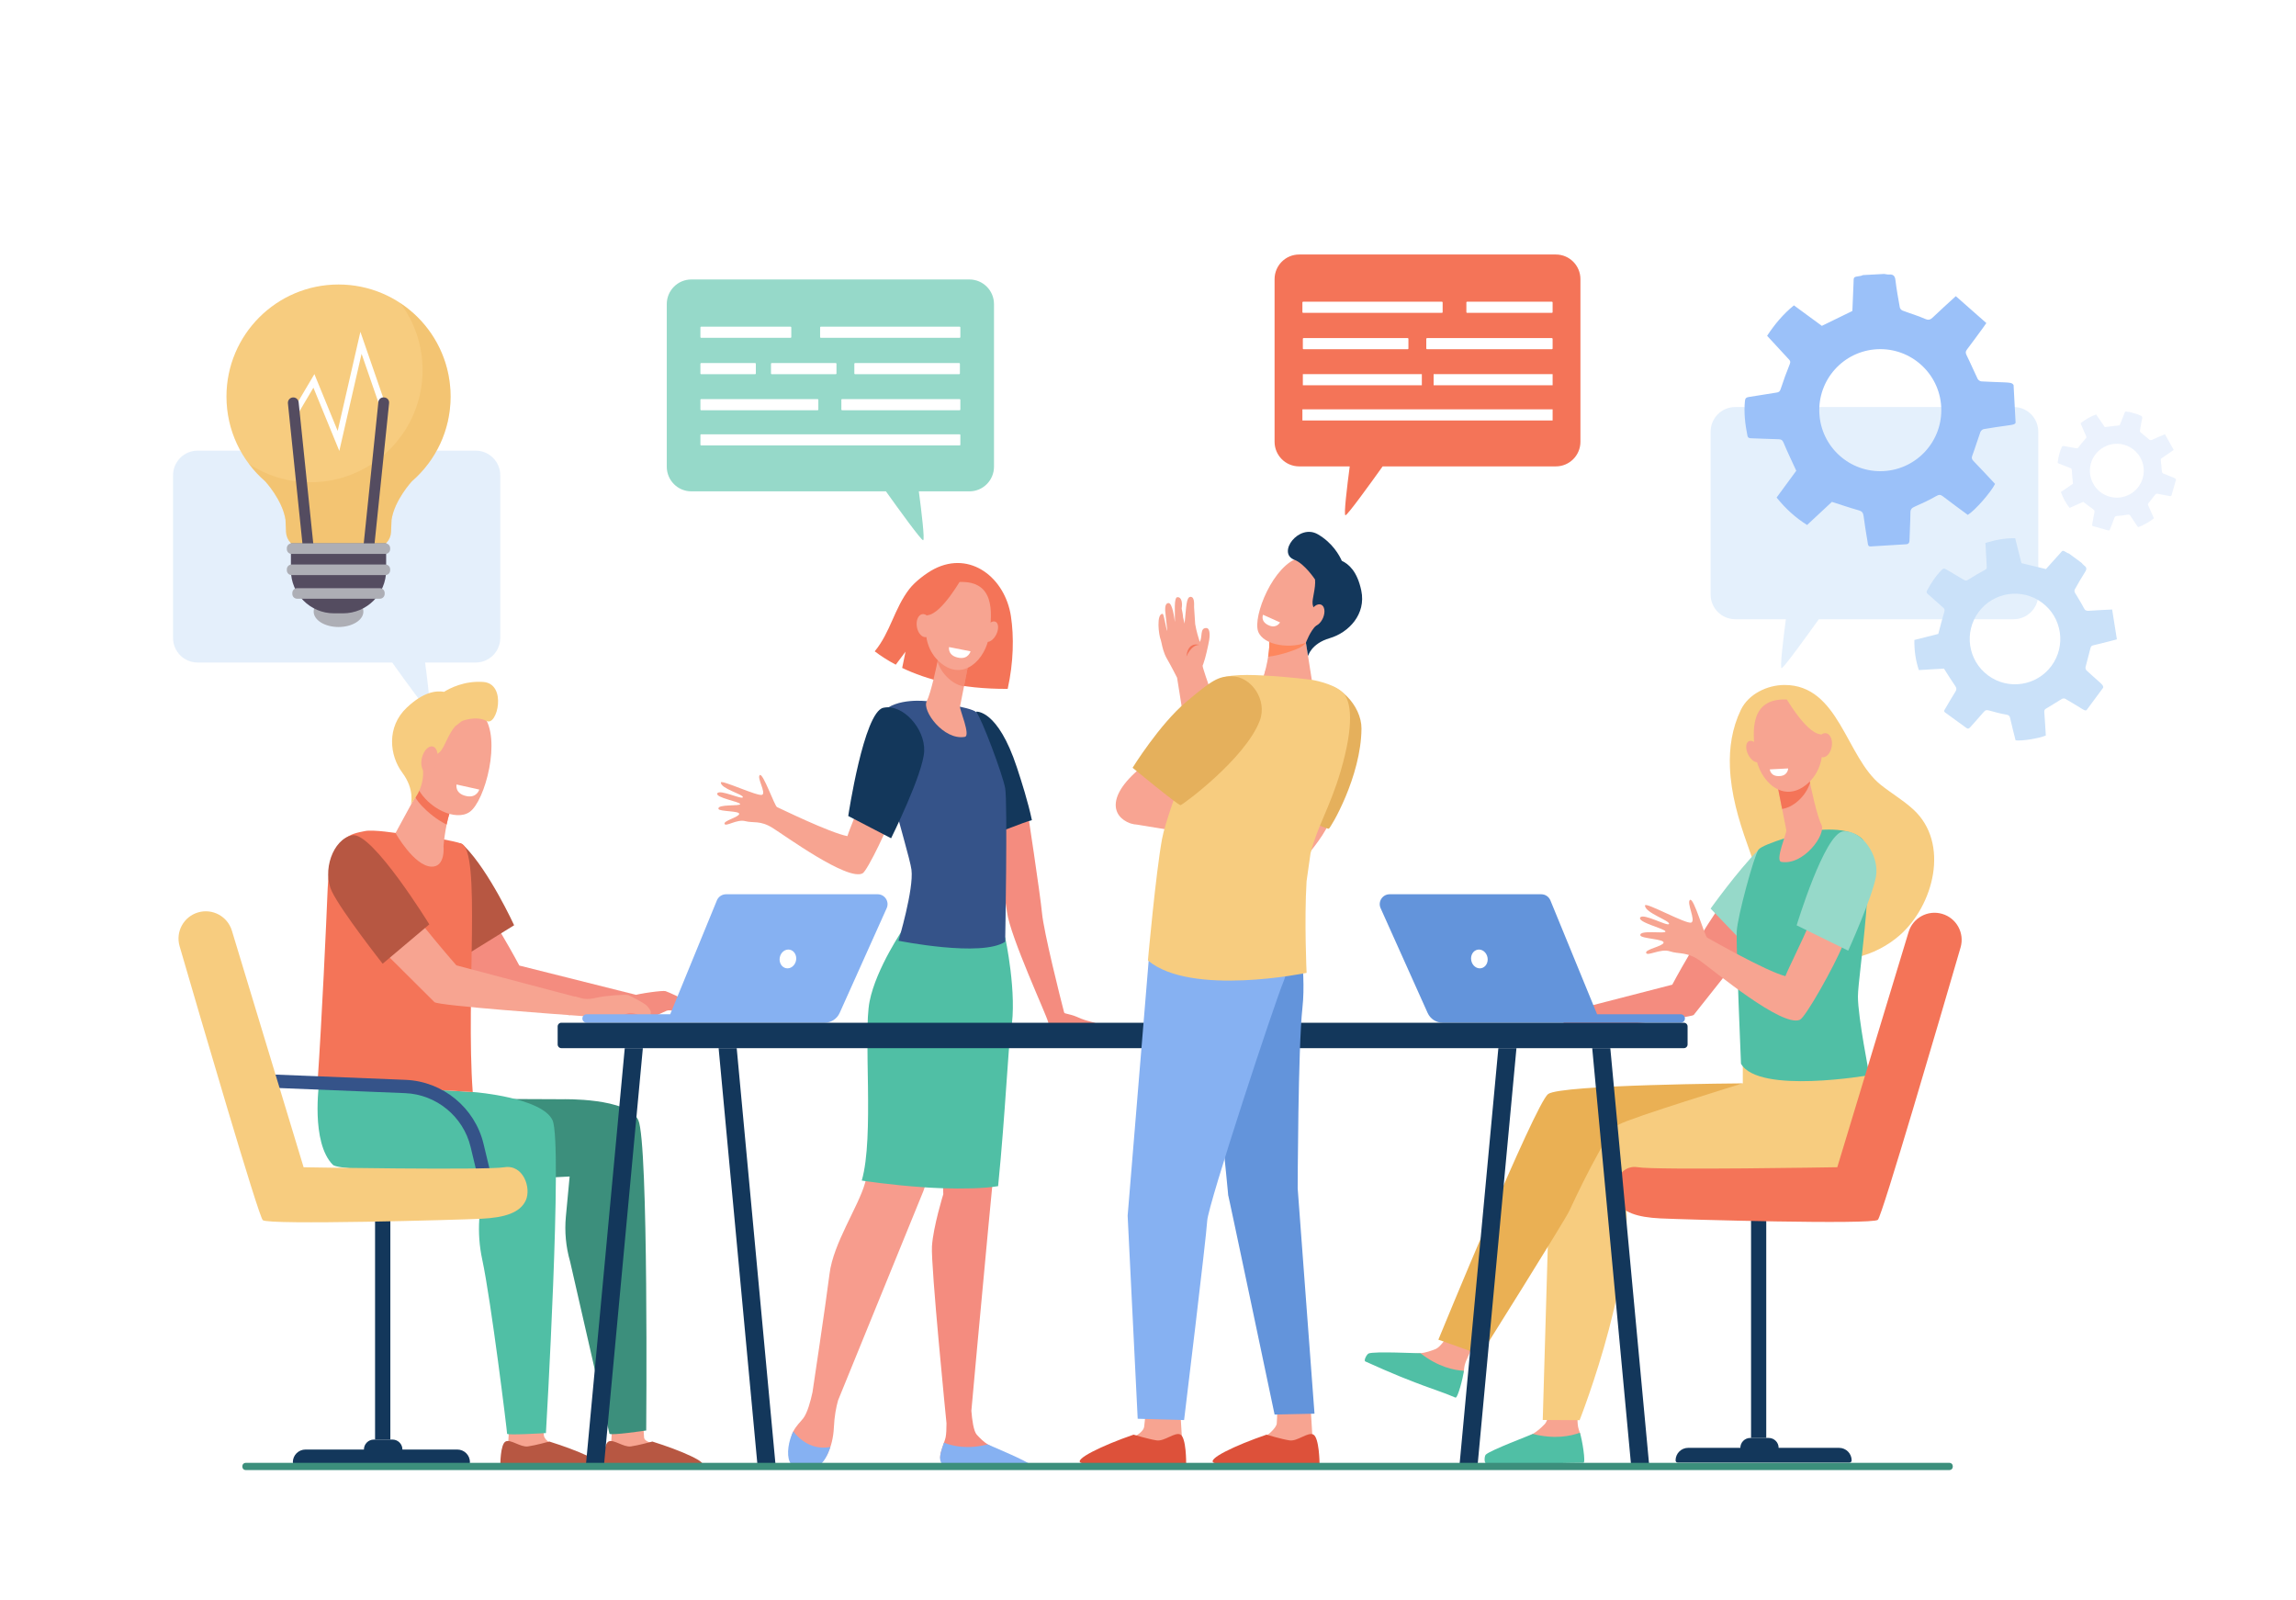 <?xml version="1.0" encoding="utf-8"?>
<!-- Generator: Adobe Illustrator 27.5.0, SVG Export Plug-In . SVG Version: 6.00 Build 0)  -->
<svg version="1.1" id="Layer_1" xmlns="http://www.w3.org/2000/svg" xmlns:xlink="http://www.w3.org/1999/xlink" x="0px" y="0px"
	 viewBox="0 0 2871 2000" style="enable-background:new 0 0 2871 2000;" xml:space="preserve">
<g>
	<rect style="fill:#FFFFFF;" width="2871" height="2000"/>
	<path style="fill:#F48C7F;" d="M1371.751,1280.527c-4.467-3.734-9.865-2.042-25.368-9.21c-3.004-1.389-10.898-3.594-14.434-4.31
		c-0.663-0.134-1.188-0.637-1.362-1.29c-4.713-17.829-25.354-100.259-27.62-124.028c-2.317-24.308-17.994-127.361-20.386-143.03
		c-0.163-1.066-1.221-1.745-2.261-1.455l-45.04,12.56c-0.923,0.258-1.483,1.191-1.271,2.126
		c2.781,12.283,20.093,89.409,25.179,128.443c4.054,31.118,50.411,130.947,51.341,137.332c0.009,0.06,0.018,0.119,0.026,0.179
		c0.28,1.921,1.926,3.343,3.867,3.343c11.437-0.003,48.102-0.01,50.193,0.001
		C1366.523,1281.197,1373.147,1281.694,1371.751,1280.527z"/>
	<path style="fill:#13375B;" d="M1271.524,959.411c-23.967-72.704-50.77-69.607-50.77-69.607l20.727,152.851
		c14.8-4.047,34.071-13.055,48.856-17.23C1285.436,1002.441,1277.427,977.316,1271.524,959.411z"/>
	<path style="fill:#F47458;" d="M1264.082,770.358c-7.335-47.815-50.595-82.196-95.837-58.995
		c-10.175,5.218-23.95,15.807-30.979,24.827c-18.999,24.385-23.859,54.505-43.483,78.181c7.208,5.467,15.927,11.201,26.309,16.71
		l12.221-16.295l-4.207,20.335c30.373,14.535,73.268,26.526,131.936,26.187C1267.415,828.091,1267.995,795.865,1264.082,770.358z"/>
	<path style="fill:#F48C7F;" d="M1278.187,1830.275c-6.905-5.089-12.477-8.452-34.533-19.146c-1.438-0.697-6.675-4.035-8.564-5.191
		c-4.789-2.931-9.598-7.544-13.738-12.164c-3.953-4.41-5.837-18.551-6.726-29.82c2.271-25.169,38.742-428.847,46.435-472.547
		c7.941-45.109-4.154-113.916-4.154-113.916l-28.157-10.619l-53.45,185.259l4.215,141.019c0,0-12.569,40.647-14.157,64.938
		c-1.588,24.289,18.169,221.455,18.169,221.455h0.001c0.001,7.051-0.276,13.427-1.059,17.41c-1.451,7.375-9.53,22.556-5.824,29.495
		c3.706,6.94,7.941,8.676,7.941,8.676l96.044,1.551C1285.862,1836.758,1282.405,1833.384,1278.187,1830.275z"/>
	<path style="fill:#F79C8D;" d="M1132.42,1163.021c0,0-33.351,50.313-41.292,91.952c-7.941,41.64,5.828,169.605-9.447,224.171
		c-8.269,29.538-39.609,75.152-44.374,113.321s-21.343,148.337-21.343,148.337h0.002c-2.509,11.565-6.438,25.87-11.538,32.521
		c-3.122,4.07-8.824,9.219-12.567,16.576c-5.826,11.451-2.604,28.5,1.693,37.89c2.206,4.819-0.155,4.806,4.868,6.358
		c14.876,4.6,30.701-3.146,37.034-17.426c3.538-7.977,6.642-18.616,7.266-32.024c0.662-14.211,2.884-25.502,5.253-33.854l0,0
		l106.607-261.513l77.179-225.688l19.771-116.235L1132.42,1163.021z"/>
	<path style="fill:#86B1F2;" d="M1038.341,1809.21c-23.074,4.217-38.426-9.312-46.415-19.439
		c-5.864,11.474-8.726,28.593-4.412,38.018c3.799,8.302,14.902,8.063,23.645,8.389c9.243,0.344,16.396-4.803,20.981-12.87
		C1034.282,1819.539,1036.491,1814.848,1038.341,1809.21z"/>
	<path style="fill:#86B1F2;" d="M1235.078,1805.931c-25.4,6.532-44.176,2.092-54.68-2.153c-2.709,7.694-6.299,17.347-4.395,22.913
		c2.332,6.814,5.652,8.355,8.584,8.433c23.202,0.61,84.987,1.441,102.677,1.673c2.471,0.032,3.833-2.86,2.245-4.762
		C1285.122,1826.782,1236.971,1807.09,1235.078,1805.931z"/>
	<path style="fill:#50BFA5;" d="M1154.048,1484.398c1.993,0.136,4.001,0.264,6.018,0.386c0.104,0.007,0.207,0.013,0.311,0.02
		c1.979,0.118,3.967,0.23,5.961,0.334c0.121,0.007,0.242,0.013,0.362,0.019c1.997,0.104,4,0.198,6.005,0.284
		c0.103,0.005,0.205,0.009,0.307,0.013c2.042,0.087,4.087,0.165,6.132,0.232c22.766,0.748,50.887,0.458,68.93-2.609
		c9.198-92.084,12.625-176.123,16.03-194.723c8.258-45.109-7.196-116.311-7.196-116.311l-7.377-1.324l4.664-26.367l-123.865,15.615
		c0,0-34.683,50.313-42.94,91.952c-8.257,41.64,6.062,169.605-9.824,224.171C1077.565,1476.09,1112.927,1481.599,1154.048,1484.398z
		"/>
	<path style="fill:#355389;" d="M1159.419,876.752c0,0-38.911-5.086-56.38,13.999c-17.469,19.084,33.505,172.321,36.682,196.61
		s-16.193,88.873-16.193,88.873s103.733,20.921,133.38,1.258c0,0,3.177-174.662,0-192.012c-3.176-17.351-29.647-87.909-36-94.849
		C1214.554,883.69,1159.419,876.752,1159.419,876.752z"/>
	<path style="fill:#F7A491;" d="M1174.12,817.612c0,0-0.229,1.304-0.639,3.521c-1.969,10.641-9.551,45.939-14.673,55.643
		c-6.189,11.727,21.191,49.129,47.544,44.565c7.845-1.359-6.631-34.366-5.935-37.862c1.332-6.693,3.138-15.824,4.986-25.186
		c1.042-5.281,2.098-10.636,3.089-15.668c2.818-14.303,5.118-25.999,5.118-25.999L1174.12,817.612z"/>
	<path style="opacity:0.5;fill:#F47458;" d="M1173.48,821.134c0.41-2.218,0.639-3.522,0.639-3.522l39.49-0.986
		c0,0-2.299,11.697-5.118,25.999c-0.986,5.004-2.036,10.328-3.073,15.581c-6.096-0.899-12.467-3.87-18.854-9.475
		c-6.964-6.109-11.528-13.451-14.282-21.289C1172.769,824.94,1173.175,822.784,1173.48,821.134z"/>
	<path style="fill:#F7A491;" d="M1200.698,727.647c0,0-18.613-2.155-30.28,12.969c-11.667,15.124-24.242,61.896,4.741,87.324
		c28.983,25.429,57.62-3.355,61.866-33.874C1241.271,763.548,1242.921,726.545,1200.698,727.647z"/>
	<path style="fill:#F7A491;" d="M1245.599,793.616c-3.459,6.74-9.266,10.472-12.97,8.336c-3.704-2.136-3.901-9.332-0.442-16.073
		c3.459-6.74,9.267-10.473,12.97-8.336C1248.86,779.679,1249.058,786.875,1245.599,793.616z"/>
	<path style="fill:#F47458;" d="M1202.78,722.647c0,0-24.867,44.477-42.656,46.532c-17.789,2.056-20.125,25.689-20.125,25.689
		s6.36-54.458,23.971-64.96C1181.582,719.406,1202.78,722.647,1202.78,722.647z"/>
	<path style="fill:#F7A491;" d="M1164.789,780.356c1.447,7.898-1.463,15.142-6.499,16.178c-5.036,1.037-10.291-4.526-11.738-12.424
		c-1.447-7.898,1.462-15.142,6.499-16.179C1158.087,766.894,1163.342,772.457,1164.789,780.356z"/>
	<path style="fill:#FFFFFF;" d="M1186.701,809.046l26.909,5.293c0,0-2.63,10.098-14.531,8.112
		C1184.567,820.031,1186.701,809.046,1186.701,809.046z"/>
	<path style="fill:#F7A491;" d="M906.002,1030.148c-1.641-3.898,17.536-8.327,18.315-12.422c0.779-4.096-24.737-2.815-25.871-6.298
		c-2.09-6.416,27.859-3.121,27.085-6.135c-0.774-3.014-31.491-7.933-28.545-13.373c2.947-5.438,31.319,8.425,31.927,4.822
		c0.607-3.604-27.545-10.519-27.538-18.336c0.004-4.178,46.617,17.919,51.7,15.33c5.084-2.589-6.985-21.471-3.007-24.634
		c3.979-3.163,18.587,38.748,21.547,39.991c2.95,1.24,65.998,32.174,88.001,36.342c2.176-7.418,18.668-47.061,20.559-54.064
		c12.693,7.888,26.905,8.893,39.94,15.993c-7.661,23.339-35.371,81.352-41.522,84.607c-18.73,9.914-97.142-47.248-112.683-56.897
		c-15.556-9.658-23.863-5.691-34.143-8.407C921.488,1023.952,907.643,1034.046,906.002,1030.148z"/>
	<path style="fill:#13375B;" d="M1114.26,1048.085c0,0,40.158-80.784,41.373-108.929c1.214-28.144-26.847-59.621-51.183-54.184
		c-24.336,5.438-43.784,135.28-43.784,135.28L1114.26,1048.085z"/>
	<path style="fill:#F48C7F;" d="M1960.755,1264.748l130.303-33.572c0,0,30.238-57.814,74.604-119.956
		c14.506,14.358,22.568,36.417,37.176,50.634l-84.916,107.1c-3.907,4.323-167.094,20.804-167.094,20.804L1960.755,1264.748z"/>
	<path style="fill:#F7CC7F;" d="M2163.174,959.673c-1.025-24.726,2.615-49.143,13.678-72.163
		c9.519-19.806,33.068-31.044,54.546-31.072c68.196-0.088,76.868,90.016,120.279,124.772c13.265,10.62,28.091,19.27,40.643,30.722
		c46.347,42.291,25.471,120.574-17.087,157.65c-29.532,25.728-75.947,40.346-112.346,20.233c-19-10.499-33.424-27.951-43.699-47.072
		c-14.584-27.138-23.984-58.45-34.357-87.373C2173.789,1024.587,2164.537,992.539,2163.174,959.673z"/>
	<path style="fill:#96D9C9;" d="M2188.758,1187.85c0,0,51.168-52.466,64.336-75.261c13.167-22.795-8.967-7.955-31.575-13.952
		c-8.562-2.271-6.396-52.443-22.58-36.135c-26.553,26.756-59.936,73.541-59.936,73.541L2188.758,1187.85z"/>
	<g>
		<path style="fill:#F48C7F;" d="M863.751,1262.125c1.592-2.404-2.307-6.544-5.23-9.648c-3.24-3.439-22.969-12.183-26.328-13.243
			c-3.359-1.061-32.264,2.743-43.348,6.262c-11.084,3.52-18.351,1.964-18.351,1.964c-2.893-0.618-7.241-1.451-10.617-2.183
			l-4.076,25.726c25.945-0.089,49.962,2.074,52.422,2.035c7.796-0.124,22.151-8.151,25.475-9.318
			c3.323-1.168,10.024-0.16,14.515,1.996c4.49,2.156,17.575,7.301,19.785,6.152C870.207,1270.718,863.751,1262.125,863.751,1262.125
			z"/>
	</g>
	<path style="fill:#F48C7F;" d="M795.223,1243.835l-145.859-36.596c0,0-32.046-61.271-79.065-127.128
		c-15.373,15.216-23.917,38.594-39.398,53.661l81.6,111.027c4.142,4.581,185.477,24.522,185.477,24.522L795.223,1243.835z"/>
	<path style="fill:#B75742;" d="M581.017,1195.158c0,0-41.953-56.046-57.273-82.567c-15.32-26.521,10.433-9.256,36.737-16.233
		c9.961-2.643,1.704-57.031,20.536-38.057c30.894,31.129,61.866,98.567,61.866,98.567L581.017,1195.158z"/>
	<g style="opacity:0.5;">
		<path style="fill:#CAE1F9;" d="M2169.753,508.919h348.253c16.982,0,30.75,13.814,30.75,30.854v203.585
			c0,17.04-13.768,30.854-30.75,30.854h-243.678c-15.665,21.935-44.068,61.214-46.575,61.214c-2.348,0,2.171-37.101,5.356-61.214
			h-63.356c-16.982,0-30.75-13.814-30.75-30.854V539.773C2139.003,522.732,2152.771,508.919,2169.753,508.919z"/>
	</g>
	<path style="opacity:0.5;fill:#CAE1F9;" d="M594.841,563.46H247.088c-16.958,0-30.706,13.794-30.706,30.81v203.292
		c0,17.016,13.748,30.81,30.706,30.81h243.328c15.643,21.903,44.005,61.126,46.509,61.126c2.344,0-2.169-37.047-5.349-61.126h63.266
		c16.958,0,30.706-13.794,30.706-30.81V594.27C625.547,577.254,611.8,563.46,594.841,563.46z"/>
	<path style="fill:#96D9C9;" d="M1212.217,349.432H864.464c-16.958,0-30.706,13.794-30.706,30.81v203.292
		c0,17.016,13.747,30.81,30.706,30.81h243.328c15.643,21.903,44.006,61.127,46.509,61.127c2.344,0-2.168-37.047-5.349-61.127h63.266
		c16.958,0,30.706-13.794,30.706-30.81V380.242C1242.923,363.226,1229.176,349.432,1212.217,349.432z"/>
	<path style="fill:#FFFFFF;" d="M988.604,422.383H876.676c-0.473,0-0.857-0.384-0.857-0.857v-12.21c0-0.473,0.384-0.857,0.857-0.857
		h111.929c0.473,0,0.857,0.384,0.857,0.857v12.21C989.461,421.999,989.078,422.383,988.604,422.383z"/>
	<path style="fill:#FFFFFF;" d="M944.272,467.859h-67.597c-0.473,0-0.857-0.384-0.857-0.857v-12.21c0-0.473,0.384-0.857,0.857-0.857
		h67.597c0.474,0,0.857,0.384,0.857,0.857v12.21C945.13,467.476,944.746,467.859,944.272,467.859z"/>
	<path style="fill:#FFFFFF;" d="M1045.102,467.859h-80.168c-0.474,0-0.857-0.384-0.857-0.857v-12.21
		c0-0.473,0.384-0.857,0.857-0.857h80.168c0.474,0,0.857,0.384,0.857,0.857v12.21
		C1045.959,467.476,1045.575,467.859,1045.102,467.859z"/>
	<path style="fill:#FFFFFF;" d="M1199.451,467.859h-130.309c-0.474,0-0.857-0.384-0.857-0.857v-12.21
		c0-0.473,0.384-0.857,0.857-0.857h130.309c0.474,0,0.857,0.384,0.857,0.857v12.21
		C1200.308,467.476,1199.924,467.859,1199.451,467.859z"/>
	<path style="fill:#FFFFFF;" d="M1200.006,422.382h-173.652c-0.474,0-0.857-0.383-0.857-0.857v-12.21
		c0-0.474,0.384-0.857,0.857-0.857h173.652c0.474,0,0.857,0.384,0.857,0.857v12.21
		C1200.863,421.999,1200.479,422.382,1200.006,422.382z"/>
	<path style="fill:#FFFFFF;" d="M1200.006,556.932H876.676c-0.473,0-0.857-0.384-0.857-0.857v-12.209
		c0-0.474,0.384-0.857,0.857-0.857h323.331c0.473,0,0.857,0.384,0.857,0.857v12.209
		C1200.863,556.548,1200.479,556.932,1200.006,556.932z"/>
	<path style="fill:#FFFFFF;" d="M1022.417,512.92H876.676c-0.473,0-0.857-0.384-0.857-0.857v-12.21c0-0.473,0.384-0.857,0.857-0.857
		h145.741c0.474,0,0.857,0.384,0.857,0.857v12.21C1023.274,512.536,1022.891,512.92,1022.417,512.92z"/>
	<path style="fill:#FFFFFF;" d="M1200.006,512.92h-147.083c-0.474,0-0.857-0.384-0.857-0.857v-12.21
		c0-0.473,0.384-0.857,0.857-0.857h147.083c0.474,0,0.857,0.384,0.857,0.857v12.21
		C1200.863,512.536,1200.479,512.92,1200.006,512.92z"/>
	<path style="fill:#F47458;" d="M1624.483,318.219h321.046c16.958,0,30.705,13.794,30.705,30.81v203.292
		c0,17.016-13.747,30.81-30.705,30.81h-216.621c-15.643,21.903-44.006,61.127-46.509,61.127c-2.345,0,2.169-37.047,5.35-61.127
		h-63.266c-16.959,0-30.706-13.794-30.706-30.81V349.029C1593.777,332.013,1607.524,318.219,1624.483,318.219z"/>
	<path style="fill:#FFFFFF;" d="M1940.499,422.723h-79.989h-0.001h-76.092c-0.522,0-0.946,0.424-0.946,0.947v12.03
		c0,0.523,0.424,0.947,0.946,0.947h76.093h3.896h76.093c0.522,0,0.946-0.424,0.946-0.947v-12.03
		C1941.445,423.147,1941.021,422.723,1940.499,422.723z"/>
	<path style="fill:#FFFFFF;" d="M1629.979,436.647h130.309c0.474,0,0.857-0.384,0.857-0.857v-12.21c0-0.473-0.384-0.857-0.857-0.857
		h-130.309c-0.474,0-0.857,0.384-0.857,0.857v12.21C1629.121,436.263,1629.505,436.647,1629.979,436.647z"/>
	<path style="fill:#FFFFFF;" d="M1629.423,391.17h173.652c0.474,0,0.857-0.384,0.857-0.857v-12.21c0-0.474-0.384-0.857-0.857-0.857
		h-173.652c-0.474,0-0.856,0.384-0.856,0.857v12.21C1628.566,390.786,1628.949,391.17,1629.423,391.17z"/>
	<path style="fill:#FFFFFF;" d="M1834.469,391.17h106.12c0.474,0,0.856-0.384,0.856-0.857v-12.21c0-0.474-0.383-0.857-0.857-0.857
		h-106.119c-0.474,0-0.857,0.384-0.857,0.857v12.21C1833.611,390.786,1833.995,391.17,1834.469,391.17z"/>
	<polygon style="fill:#FFFFFF;" points="1628.566,525.719 1941.445,525.719 1941.445,525.719 1941.445,511.795 1628.566,511.795 	
		"/>
	
		<rect x="1792.647" y="467.784" transform="matrix(-1 -1.224647e-16 1.224647e-16 -1 3734.093 949.491)" style="fill:#FFFFFF;" width="148.798" height="13.923"/>
	
		<rect x="1629.121" y="467.784" transform="matrix(-1 -1.224647e-16 1.224647e-16 -1 3407.04 949.491)" style="fill:#FFFFFF;" width="148.798" height="13.923"/>
	<path style="fill:#F7A491;" d="M637.605,1768.782c0,0-2.225,36.837-2.238,36.913c-0.818,4.677-4.04,16.231-4.04,20.483
		c0,15.973,75.846-13.559,58.848-20.638c-1.539-0.641-9.599-5.486-10.105-10.922c-0.78-8.377-2.757-25.32-2.757-25.32
		L637.605,1768.782z"/>
	<path style="fill:#B75742;" d="M686.987,1802.391c0,0-17.806,4.886-26.927,6.106c-9.12,1.222-21.144-9.063-27.595-6.285
		c-7.1,3.058-6.822,30.582-6.822,30.582s95.491,7.835,122.343-0.271C758.624,1829.313,723.391,1813.77,686.987,1802.391z"/>
	<path style="fill:#F7A491;" d="M766.359,1768.782c0,0-2.225,36.837-2.238,36.913c-0.818,4.677-4.04,16.231-4.04,20.483
		c0,15.973,75.846-13.559,58.848-20.638c-1.539-0.641-13.023-2.673-13.528-8.108c-0.78-8.376-2.235-34.278-2.235-34.278
		L766.359,1768.782z"/>
	<path style="fill:#B75742;" d="M815.741,1802.391c0,0-17.806,4.886-26.927,6.106c-9.12,1.222-21.144-9.063-27.595-6.285
		c-7.1,3.058-6.822,30.582-6.822,30.582s95.491,7.835,122.343-0.271C887.378,1829.313,852.144,1813.77,815.741,1802.391z"/>
	<path style="fill:#3C8F7C;" d="M522.035,1373.621l181.298,0.782c0,0,81.895-2.147,94.842,26.173s9.868,387.989,9.868,387.989
		s-43.712,6.501-45.951,4.101l-49.221-215.335c-5.265-18.252-7.056-37.33-5.28-56.242l4.702-50.083l-74.808,3.823
		c0,0-84.81-1.349-112.77-29.478C496.755,1417.223,522.035,1373.621,522.035,1373.621z"/>
	<path style="fill:#50BFA5;" d="M399.137,1353.628l194.938,11.959c0,0,83.894,6.815,96.841,35.136
		c12.947,28.32-8.262,391.076-8.262,391.076s-48.665,3.001-48.566,0.867c0.117-2.54-19.972-166.164-31.116-217.981
		c-3.536-16.445-4.774-33.296-3.681-50.081l7.04-58.072c0,0-181.069-1.03-190.057-10.071
		C388.313,1428.331,399.137,1353.628,399.137,1353.628z"/>
	<path style="fill:#F47458;" d="M576.484,1054.582c-27.134-8.225-77.971-12.528-77.971-12.528s-31.866-5.181-42.222-2.938
		c-15.241,3.3-43.854,4.811-46.517,70.963c-1.905,47.34-7.295,164.461-12.699,243.55l194.033,11.777
		C582.329,1243.721,602.175,1062.369,576.484,1054.582z"/>
	<path style="fill:#F7A491;" d="M525.041,985.524l-30.474,56.041c0,0,22.956,40.915,44.67,42.007
		c18.22,0.917,15.357-26.02,15.357-26.02s2.866-34.825,11.611-50.426C574.951,991.525,525.041,985.524,525.041,985.524z"/>
	<path style="fill:#F47458;" d="M527.821,1007.967c6.838,7.295,18.267,16.911,30.656,23.029c1.802-8.743,4.311-17.773,7.729-23.869
		c4.036-7.2-4.425-12.352-14.703-15.815c-13.77-3.66-26.461-5.787-26.461-5.787l-5.857,10.769
		C520.674,1000.074,525.543,1005.538,527.821,1007.967z"/>
	<g>
		<path style="fill:#F7A491;" d="M540.698,891.119c-1.255-0.897-31.315,69.161-18.276,94.366
			c13.039,25.205,47.476,41.849,64.871,29.694c19.241-13.443,40.284-91.873,17.08-120.525
			C581.169,866.002,540.698,891.119,540.698,891.119z"/>
		<path style="fill:#F7CC7F;" d="M604.191,852.654c-23.634-1.663-41.925,7.975-48.868,12.319
			c-10.488-1.626-25.854,0.146-46.673,19.78c-25.6,24.141-21.602,59.891-5.589,81.341c16.013,21.45,10.66,39.592,10.66,39.592
			l5.847-8.527c4.367-6.478,7.445-13.777,8.732-21.487c0.773-4.627,1.162-9.752,0.413-14.265
			c-1.976-11.899,15.418-14.6,22.188-22.159c5.213-5.821,9.67-21.214,18.028-30.907l8.644-6.77c0,0,17.612-7.238,30.891-0.118
			C621.745,908.573,634.515,854.787,604.191,852.654z"/>
		<path style="fill:#F7A491;" d="M546.346,951.935c-2.323,8.922-8.383,15.068-13.535,13.729c-5.152-1.339-7.445-9.657-5.122-18.578
			c2.323-8.922,8.383-15.068,13.535-13.729C546.376,934.696,548.669,943.014,546.346,951.935z"/>
	</g>
	<path style="fill:#FFFFFF;" d="M570.86,980.864l28.456,6.353c0,0-3.069,10.662-15.664,8.229
		C568.296,992.481,570.86,980.864,570.86,980.864z"/>
	<g>
		<ellipse style="fill:#ADAEB5;" cx="423.305" cy="764.699" rx="31.08" ry="19.248"/>
		<path style="fill:#F7CC7F;" d="M423.305,355.717c77.389,0,140.126,62.736,140.126,140.126c0,42.285-18.73,80.193-48.346,105.886
			c-0.104,0.112-21.89,23.658-25.483,48.318l-0.652,15.095c-0.214,4.949-2.155,9.667-5.488,13.332
			c-0.295,0.325-0.602,0.636-0.915,0.94H364.061c-0.313-0.304-0.62-0.615-0.915-0.94c-3.332-3.665-5.274-8.383-5.488-13.332
			l-0.652-15.095c-3.593-24.66-25.379-48.206-25.482-48.318c-29.615-25.692-48.346-63.601-48.346-105.886
			C283.179,418.454,345.915,355.717,423.305,355.717z"/>
		<path style="fill:#544C60;" d="M417.67,766.85h11.269c29.771,0,53.906-24.134,53.906-53.906v-33.53H363.764v33.53
			C363.764,742.715,387.899,766.85,417.67,766.85z"/>
		<path style="opacity:0.3;fill:#EAB054;" d="M388.177,602.979c77.433,0,140.205-62.772,140.205-140.204
			c0-31.439-10.349-60.46-27.824-83.845c37.883,25.083,62.873,68.077,62.873,116.914c0,42.285-18.73,80.193-48.346,105.886
			c-0.104,0.112-21.89,23.658-25.483,48.318l-0.652,15.095c-0.214,4.949-2.155,9.667-5.488,13.332
			c-0.295,0.325-0.602,0.636-0.915,0.94H364.061c-0.313-0.304-0.62-0.615-0.915-0.94c-3.332-3.665-5.274-8.383-5.488-13.332
			l-0.652-15.095c-3.593-24.66-25.379-48.206-25.482-48.318c-7.492-6.5-14.284-13.784-20.256-21.72
			C333.351,594.525,359.775,602.979,388.177,602.979z"/>
		<g>
			<polygon style="fill:#FFFFFF;" points="424.291,563.802 452.132,442.36 476.568,512.996 483.735,510.517 450.651,414.885 
				422.243,538.799 393.145,467.768 366.194,513.269 372.719,517.134 391.904,484.743 			"/>
		</g>
		<g>
			<path style="fill:#544C60;" d="M459.384,697.671l0.668,0.069c3.519,0.364,6.666-2.192,7.03-5.71l19.472-188.032
				c0.364-3.518-2.193-6.666-5.711-7.03l-0.668-0.069c-3.519-0.364-6.666,2.192-7.03,5.711l-19.472,188.032
				C453.309,694.159,455.866,697.307,459.384,697.671z"/>
			<path style="fill:#544C60;" d="M386.816,697.706L386.816,697.706c-3.703,0.383-7.016-2.308-7.399-6.011l-19.403-187.363
				c-0.383-3.703,2.308-7.015,6.01-7.399l0,0c3.703-0.384,7.016,2.307,7.399,6.01l19.403,187.364
				C393.21,694.01,390.519,697.322,386.816,697.706z"/>
		</g>
		<path style="fill:#ADAEB5;" d="M364.639,692.595h117.257c3.295,0,5.967-2.671,5.967-5.967v-1.247c0-3.296-2.672-5.967-5.967-5.967
			H364.639c-3.296,0-5.967,2.671-5.967,5.967v1.248C358.671,689.924,361.343,692.595,364.639,692.595z"/>
		<path style="fill:#ADAEB5;" d="M364.639,719.023h117.257c3.295,0,5.967-2.672,5.967-5.967v-1.247c0-3.296-2.672-5.967-5.967-5.967
			H364.639c-3.296,0-5.967,2.671-5.967,5.967v1.248C358.671,716.351,361.343,719.023,364.639,719.023z"/>
		<path style="fill:#ADAEB5;" d="M371.501,748.596h103.531c3.296,0,5.967-2.671,5.967-5.967v-1.247c0-3.296-2.671-5.967-5.967-5.967
			H371.501c-3.295,0-5.967,2.671-5.967,5.967v1.247C365.535,745.925,368.206,748.596,371.501,748.596z"/>
	</g>
	<path style="fill:#F7A491;" d="M720.577,1246.653l-149.878-39.645c0,0-45.877-51.86-88.996-111.541
		c-15.407,12.737-21.963,46.37-37.458,58.962l98.963,98.501c3.434,4.558,169.773,16.341,169.773,16.341L720.577,1246.653z"/>
	<path style="fill:#B75742;" d="M478.473,1204.977c0,0-50.954-64.747-63.395-90.173c-12.442-25.425,0.856-65.671,25.553-70.435
		c24.696-4.764,96.211,111.387,96.211,111.387L478.473,1204.977z"/>
	<g>
		<path style="fill:#F7A491;" d="M813.483,1267.036c1.601-2.13-1.768-6.163-4.295-9.188c-2.8-3.353-20.52-12.503-23.561-13.666
			c-3.041-1.163-29.916,0.756-40.335,3.393c-10.419,2.637-17.038,0.803-17.038,0.803c-2.635-0.729-6.6-1.737-9.675-2.599
			l-8.024,23.324c23.94,1.346,48.828,4.848,51.099,4.946c7.199,0.314,20.883-6.302,24.014-7.196
			c3.13-0.894,9.257,0.404,13.281,2.641c4.024,2.236,15.813,7.702,17.915,6.764C818.966,1275.318,813.483,1267.036,813.483,1267.036
			z"/>
	</g>
	<path style="fill:#9BC1F9;" d="M2505.797,478.041c-9.347-0.438-18.712-0.545-28.044-1.168c-1.704-0.114-4.067-1.624-4.805-3.135
		c-4.753-9.74-8.948-19.755-13.767-29.461c-1.402-2.825-1.65-4.601,0.313-7.176c6.91-9.068,13.575-18.323,20.323-27.515
		c1.095-1.49,2.136-3.019,3.988-5.646c-12.716-11.204-25.291-22.282-38.182-33.638c-10.192,9.36-19.595,17.719-28.64,26.45
		c-3.188,3.079-5.463,3.876-9.926,1.899c-9.121-4.04-18.801-6.806-28.145-10.372c-1.433-0.547-3.05-2.427-3.318-3.918
		c-2.052-11.384-4.127-22.785-5.48-34.264c-0.65-5.509-3.045-7.228-8.126-6.881c-1.953,0.133-3.954-0.438-5.933-0.689
		c-8.843,0.474-17.686,0.948-26.527,1.422c-0.939,0.343-1.852,0.85-2.82,1.004c-10.152,1.624-8.545,0.738-9.029,10.333
		c-0.592,11.69-0.985,23.39-1.402,33.543c-13.159,6.417-25.458,12.415-38.16,18.609c-11.272-8.272-23.052-16.917-34.908-25.618
		c-13.464,10.902-24.131,23.727-33.535,38.051c9.227,10.007,18.198,19.788,27.241,29.502c1.623,1.743,2.235,3.023,1.172,5.673
		c-4.164,10.373-8.068,20.871-11.51,31.503c-0.991,3.065-2.327,3.89-5.141,4.312c-11.614,1.742-23.187,3.753-34.794,5.543
		c-2.884,0.444-4.33,1.422-4.664,4.71c-1.497,14.749,0.168,29.216,3.085,43.632c0.577,2.853,2.319,3.181,4.784,3.253
		c11.402,0.335,22.797,0.948,34.2,1.204c3.286,0.074,4.801,0.938,6.188,4.28c4.795,11.549,10.263,22.819,15.894,35.112
		c-7.521,10.247-16.053,21.873-24.583,33.497c11.049,13.757,23.479,25.151,38.128,34.306c10.872-10.12,21.448-19.966,31.027-28.883
		c11.621,3.714,22.335,7.446,33.246,10.466c4.123,1.141,5.79,2.88,6.332,7.063c1.442,11.14,3.319,22.224,5.135,33.313
		c0.359,2.191,0.204,5.091,3.831,4.869c14.752-0.904,29.504-1.792,44.256-2.7c3.136-0.193,4.147-1.903,4.223-5.013
		c0.279-11.571,1.065-23.134,1.149-34.704c0.032-4.464,2.115-5.902,5.755-7.498c8.99-3.941,17.948-8.085,26.433-12.99
		c3.657-2.114,5.551-1.979,8.722,0.487c10.187,7.924,20.686,15.448,30.847,22.966c8.937-5.445,28.642-27.901,34.097-38.698
		c-8.978-9.571-17.957-19.344-27.202-28.858c-2.313-2.38-2.215-4.067-1.114-7.017c3.555-9.52,6.436-19.29,9.893-28.848
		c0.582-1.607,2.587-3.52,4.196-3.802c10.224-1.796,20.514-3.234,30.798-4.671c5.749-0.804,8.072-1.107,9.106-3.341l-2.524-47.071
		C2516.166,478.553,2513.359,478.395,2505.797,478.041z M2427.365,508.751c2.256,42.074-30.022,78.011-72.097,80.267l0,0
		c-42.074,2.256-78.011-30.022-80.267-72.096l0,0c-2.257-42.074,30.021-78.011,72.096-80.267l0,0
		C2389.172,434.399,2425.108,466.678,2427.365,508.751L2427.365,508.751z"/>
	<path style="opacity:0.2;fill:#9BC1F9;" d="M2716.466,596.613c-3.831-1.546-7.718-2.957-11.516-4.578
		c-0.693-0.296-1.458-1.27-1.544-2.007c-0.561-4.752-0.847-9.537-1.438-14.284c-0.173-1.381-0.017-2.158,1.177-2.944
		c4.202-2.771,8.33-5.654,12.482-8.5c0.674-0.461,1.33-0.946,2.485-1.771c-3.664-6.523-7.288-12.974-11.003-19.586
		c-5.611,2.414-10.749,4.524-15.791,6.843c-1.778,0.817-2.842,0.818-4.413-0.657c-3.212-3.014-6.841-5.579-10.215-8.428
		c-0.517-0.437-0.916-1.456-0.811-2.116c0.806-5.043,1.604-10.096,2.715-15.077c0.532-2.391-0.214-3.456-2.382-4.053
		c-0.833-0.229-1.584-0.759-2.372-1.152c-3.753-1.093-7.507-2.185-11.261-3.277c-0.441,0.006-0.896,0.084-1.321,0.007
		c-4.468-0.804-3.669-0.939-5.271,2.988c-1.951,4.785-3.822,9.602-5.477,13.772c-6.42,0.754-12.42,1.459-18.615,2.187
		c-3.49-5.091-7.138-10.412-10.809-15.767c-7.201,2.579-13.517,6.366-19.524,10.963c2.385,5.516,4.696,10.9,7.047,16.267
		c0.422,0.963,0.49,1.586-0.339,2.535c-3.249,3.715-6.407,7.52-9.392,11.448c-0.86,1.132-1.538,1.281-2.771,1.047
		c-5.093-0.969-10.209-1.819-15.307-2.767c-1.267-0.235-2.012-0.039-2.63,1.282c-2.775,5.927-4.192,12.198-5.08,18.63
		c-0.176,1.273,0.502,1.664,1.519,2.053c4.702,1.803,9.36,3.721,14.075,5.491c1.357,0.51,1.863,1.091,1.954,2.687
		c0.313,5.512,0.947,11.005,1.5,16.949c-4.628,3.172-9.88,6.773-15.13,10.371c2.597,7.344,6.113,13.905,10.883,19.857
		c6.006-2.631,11.85-5.19,17.142-7.508c4.301,3.243,8.221,6.361,12.326,9.211c1.552,1.077,1.992,2.045,1.608,3.867
		c-1.024,4.852-1.859,9.745-2.721,14.63c-0.17,0.965-0.658,2.151,0.886,2.587c6.278,1.776,12.556,3.558,18.835,5.331
		c1.334,0.377,2.005-0.188,2.49-1.473c1.805-4.78,3.818-9.484,5.542-14.292c0.665-1.855,1.742-2.151,3.491-2.285
		c4.321-0.331,8.659-0.751,12.909-1.557c1.832-0.348,2.602-0.015,3.563,1.475c3.088,4.788,6.365,9.455,9.502,14.07
		c4.519-0.965,16.006-7.447,19.854-11.15c-2.345-5.298-4.66-10.68-7.125-15.993c-0.616-1.329-0.33-2.018,0.56-3.087
		c2.87-3.448,5.495-7.099,8.331-10.577c0.477-0.585,1.591-1.089,2.303-0.972c4.521,0.743,9.019,1.645,13.514,2.546
		c2.514,0.504,3.525,0.716,4.282-0.064l5.815-19.982C2720.711,598.34,2719.564,597.864,2716.466,596.613z M2679.305,597.968
		c-5.198,17.86-23.891,28.126-41.751,22.928l0,0c-17.86-5.198-28.126-23.89-22.928-41.75l0,0
		c5.198-17.86,23.89-28.126,41.751-22.928l0,0C2674.237,561.415,2684.502,580.107,2679.305,597.968L2679.305,597.968z"/>
	
		<rect x="2189.59" y="1520.164" transform="matrix(-1 -1.224647e-16 1.224647e-16 -1 4398.17 3318.057)" style="fill:#13375B;" width="18.99" height="277.728"/>
	<g>
		<path style="fill:#F7A491;" d="M1974.796,1726.858c0,0-4.152,43.348-1.422,57.484c0.366,1.892,1.171,4.289,2.108,6.931
			c2.814,7.925-4.893,32.125-4.893,32.125l-103.342,0.365c-5.629,0.02-1.865-3.392,2.715-6.521
			c7.495-5.122,13.533-8.495,37.402-19.163c1.557-0.695,7.234-4.047,9.282-5.206c5.189-2.94,10.425-7.603,14.94-12.28
			c7.521-7.791,8.664-45.995,8.664-45.995L1974.796,1726.858z"/>
		<path style="fill:#50BFA5;" d="M1916.661,1792.865c27.238,7.012,47.495,2.704,58.852-1.508c2.812,7.912,7.644,37.643,4.487,37.643
			c-25.915,0-47.388,1.714-121.64,0.596c-2.658-0.04-2.334-8.77-0.601-10.696
			C1862.549,1813.578,1914.609,1794.029,1916.661,1792.865z"/>
		<path style="fill:#F7A491;" d="M1857.83,1654.979c0,0-22.603,37.79-26.257,51.733c-0.489,1.867-0.798,4.367-1.092,7.143
			c-0.882,8.326-18.402,27.286-18.402,27.286l-94.176-40.673c-5.13-2.215-0.225-3.825,5.301-4.855
			c9.044-1.686,16.002-2.358,42.35-2.593c1.718-0.016,8.34-0.812,10.705-1.054c5.999-0.615,12.786-2.779,18.926-5.244
			c10.226-4.104,27.856-38.407,27.856-38.407L1857.83,1654.979z"/>
		<path style="fill:#50BFA5;" d="M1776.275,1691.965c21.735,17.187,42.036,21.306,54.196,21.979
			c-0.878,8.314-7.683,34.755-10.554,33.503c-23.577-10.283-45.566-14.72-112.634-45.198c-2.4-1.091,1.685-8.904,4.099-9.969
			C1718.051,1689.339,1773.903,1692.209,1776.275,1691.965z"/>
		<path style="fill:#F7CC7F;" d="M2179.259,1332.268v22.276l-219.084,44.043l-54.379,156.141l30.303-19.775l-6.997,240.437
			l46.083,0.307c0,0,79.846-201.729,53.653-303.184l242.478,3.546c0,0,109.894-40.563,53.189-162.873L2179.259,1332.268z"/>
		<path style="fill:#EAB054;" d="M2179.259,1354.544c0,0-227.271,1.457-243.41,13.338s-137.256,307.14-137.256,307.14l52.825,18.858
			c0,0,105.093-167.506,110.654-179.455c5.563-11.949,46.266-99.298,61.803-108.209
			C2039.412,1397.306,2179.259,1354.544,2179.259,1354.544z"/>
	</g>
	<path style="fill:#13375B;" d="M2299.64,1810.275H2110.94c-8.691,0-15.737,7.046-15.737,15.737l0,0c0,1.52,1.232,2.752,2.752,2.752
		h214.67c1.52,0,2.752-1.232,2.752-2.752l0,0C2315.377,1817.321,2308.331,1810.275,2299.64,1810.275z"/>
	<path style="fill:#13375B;" d="M2211.695,1797.893h-23.115c-6.839,0-12.383,5.544-12.383,12.383l0,0
		c0,6.839,5.544,12.383,12.383,12.383h23.115c6.839,0,12.383-5.544,12.383-12.383l0,0
		C2224.078,1803.437,2218.534,1797.893,2211.695,1797.893z"/>
	<path style="fill:#50BFA5;" d="M2261.091,1039.576c0,0,45.708-9.022,66.566,8.403c20.858,17.427-4.469,172.361-4.447,198.046
		c0.021,25.686,14.322,98.252,14.322,98.252s-138.535,24.248-160.541-14.31c0,0-6.261-146.898-5.329-165.37
		c0.933-18.473,21.472-94.021,27.15-102.111C2204.49,1054.396,2261.091,1039.576,2261.091,1039.576z"/>
	<path style="fill:#F7A491;" d="M2261.379,968.873c0,0,0.24,1.367,0.672,3.692c2.073,11.157,10.057,48.165,15.449,58.339
		c6.518,12.295-22.313,51.51-50.061,46.724c-8.26-1.425,6.981-36.031,6.249-39.696c-1.401-7.018-3.304-16.591-5.249-26.406
		c-1.098-5.537-2.209-11.151-3.254-16.427c-2.967-14.995-5.389-27.259-5.389-27.259L2261.379,968.873z"/>
	<path style="fill:#F47458;" d="M2262.051,972.565c-0.432-2.325-0.672-3.692-0.672-3.692l-41.582-1.034
		c0,0,2.422,12.264,5.389,27.259c1.039,5.247,2.145,10.828,3.235,16.336c6.419-0.943,13.128-4.058,19.854-9.934
		c7.332-6.405,12.138-14.102,15.038-22.321C2262.8,976.556,2262.372,974.295,2262.051,972.565z"/>
	<path style="fill:#F7A491;" d="M2233.393,874.549c0,0,19.598-2.26,31.883,13.597c12.285,15.857,25.526,64.895-4.991,91.555
		c-30.518,26.661-60.671-3.518-65.142-35.515C2190.672,912.189,2188.934,873.394,2233.393,874.549z"/>
	<path style="fill:#F7A491;" d="M2186.114,943.713c3.643,7.067,9.757,10.98,13.657,8.741c3.899-2.24,4.107-9.785,0.465-16.852
		c-3.643-7.067-9.756-10.98-13.656-8.74C2182.681,929.102,2182.472,936.646,2186.114,943.713z"/>
	<path style="fill:#F7CC7F;" d="M2231.199,869.306c0,0,26.185,46.632,44.915,48.787c18.731,2.155,21.19,26.934,21.19,26.934
		s-6.696-57.097-25.24-68.108C2253.521,865.909,2231.199,869.306,2231.199,869.306z"/>
	<path style="fill:#F7A491;" d="M2271.202,929.811c-1.522,8.281,1.54,15.876,6.844,16.962c5.303,1.087,10.836-4.745,12.359-13.027
		c1.522-8.281-1.54-15.875-6.843-16.962C2278.26,915.697,2272.726,921.53,2271.202,929.811z"/>
	<path style="fill:#FFFFFF;" d="M2213.072,961.971l22.901-1.186c0,0-0.077,8.726-10.134,9.538
		C2213.578,971.314,2213.072,961.971,2213.072,961.971z"/>
	<path style="fill:#F47458;" d="M2297.409,1459.407c0,0-225.937,3.867-249.491,0c-23.554-3.867-33.749,25.664-26.718,41.133
		s26.366,21.444,54.843,22.852c28.477,1.405,265.429,8.085,272.108,1.758c5.456-5.169,77.288-250.748,103.425-340.556
		c5.225-17.95-5.078-36.707-23.017-41.972l0,0c-17.854-5.239-36.596,4.89-41.994,22.696L2297.409,1459.407z"/>
	<g>
		<rect x="468.997" y="1520.562" style="fill:#13375B;" width="19.103" height="279.364"/>
		<path style="fill:#13375B;" d="M382.007,1812.382h189.811c8.742,0,15.83,7.087,15.83,15.83l0,0c0,1.528-1.239,2.768-2.768,2.768
			H368.945c-1.529,0-2.768-1.239-2.768-2.768l0,0C366.177,1819.469,373.264,1812.382,382.007,1812.382z"/>
		<path style="fill:#13375B;" d="M467.506,1799.926h23.251c6.879,0,12.456,5.577,12.456,12.456l0,0
			c0,6.879-5.577,12.456-12.456,12.456h-23.251c-6.879,0-12.456-5.577-12.456-12.456l0,0
			C455.051,1805.503,460.627,1799.926,467.506,1799.926z"/>
		<path style="fill:#355389;" d="M601.524,1488.404l-13.06-54.367c-9.133-38.023-42.804-65.687-81.88-67.267l-165.418-6.687
			l-5.105-16.841l171.194,6.92c46.47,1.88,86.509,34.775,97.37,79.992l13.878,57.771
			C613.804,1488.127,608.071,1488.284,601.524,1488.404z"/>
		<path style="fill:#F7CC7F;" d="M379.645,1459.447c0,0,227.267,3.891,250.96,0c23.693-3.89,33.948,25.815,26.876,41.375
			c-7.073,15.56-26.523,21.571-55.167,22.986c-28.644,1.414-266.991,8.133-273.71,1.768
			c-5.488-5.199-77.744-252.224-104.034-342.561c-5.255-18.056,5.108-36.923,23.152-42.219l0,0
			c17.959-5.271,36.811,4.918,42.241,22.83L379.645,1459.447z"/>
	</g>
	<g>
		<path style="fill:#86B1F2;" d="M1097.453,1118.113H907.858c-5.017,0-9.536,3.031-11.438,7.672l-58.378,142.382H733.517
			c-2.923,0-5.292,2.367-5.292,5.288l0,0c0,2.92,2.37,5.288,5.292,5.288h297.486c8.179,0,15.596-4.801,18.945-12.262l58.782-130.943
			C1112.402,1127.358,1106.418,1118.113,1097.453,1118.113z"/>
		<path style="fill:#FFFFFF;" d="M995.374,1201.022c-1.28,6.396-6.859,10.672-12.46,9.553c-5.601-1.12-9.103-7.212-7.822-13.607
			c1.28-6.396,6.859-10.672,12.46-9.553C993.153,1188.535,996.655,1194.627,995.374,1201.022z"/>
	</g>
	<g>
		<path style="fill:#6394DB;" d="M1737.649,1118.113h189.595c5.016,0,9.535,3.031,11.438,7.672l58.378,142.382h104.524
			c2.924,0,5.293,2.367,5.293,5.288l0,0c0,2.92-2.369,5.288-5.293,5.288h-297.486c-8.179,0-15.596-4.801-18.945-12.262
			l-58.781-130.943C1722.699,1127.358,1728.684,1118.113,1737.649,1118.113z"/>
		<path style="fill:#FFFFFF;" d="M1839.728,1201.022c1.28,6.396,6.858,10.672,12.459,9.553c5.601-1.12,9.103-7.212,7.822-13.607
			s-6.858-10.672-12.46-9.553C1841.948,1188.535,1838.446,1194.627,1839.728,1201.022z"/>
	</g>
	<path style="fill:#13375B;" d="M701.965,1310.531h1403.606c2.569,0,4.651-2.082,4.651-4.651v-22.485
		c0-2.568-2.082-4.651-4.651-4.651H701.965c-2.569,0-4.651,2.083-4.651,4.651v22.485
		C697.314,1308.449,699.396,1310.531,701.965,1310.531z"/>
	<polygon style="fill:#13375B;" points="2039.712,1833.499 2062.335,1833.499 2013.591,1310.531 1990.968,1310.531 	"/>
	<polygon style="fill:#13375B;" points="1847.482,1833.499 1824.859,1833.499 1873.604,1310.531 1896.227,1310.531 	"/>
	<polygon style="fill:#13375B;" points="947.327,1833.499 969.951,1833.499 921.206,1310.531 898.583,1310.531 	"/>
	<path style="fill:#F8A492;" d="M1661.109,1029.101c-1.201,4.143-1.895,5.517-3.423,8.299c-9.858,17.944-32.733,43.55-32.733,43.55
		l-17.694-39.866c0,0,2.885-12.518,7.888-30.411C1632.237,1015.133,1648.513,1017.716,1661.109,1029.101z"/>
	<path style="fill:#E5B05C;" d="M1559.66,994.521c0,0,98.691,42.5,101.883,41.688c2.055-0.523,40.482-64.843,40.893-125.328
		c0.189-27.937-28.822-61.541-61.192-54.895c-16.296,3.346-16.044,7.879-40.154,42.913
		C1576.979,933.934,1559.66,994.521,1559.66,994.521z"/>
	<path style="fill:#F7A491;" d="M1475.414,1756.494c0,0,2.341,38.76,2.354,38.84c0.861,4.921,4.251,17.079,4.251,21.553
		c0,16.807-79.805-14.267-61.919-21.715c1.62-0.674,10.1-5.772,10.632-11.492c0.82-8.813,2.901-26.643,2.901-26.643
		L1475.414,1756.494z"/>
	<path style="fill:#DD513A;" d="M1417.492,1793.771c0,0,19.074,5.744,28.844,7.18c9.769,1.436,22.648-10.654,29.559-7.389
		c7.605,3.595,7.308,35.951,7.308,35.951s-102.288,9.21-131.051-0.318C1340.756,1825.421,1378.497,1807.149,1417.492,1793.771z"/>
	<path style="fill:#F7A491;" d="M1638.666,1756.494c0,0,2.341,38.76,2.355,38.84c0.86,4.921,4.25,17.079,4.25,21.553
		c0,16.807-79.805-14.267-61.919-21.715c1.619-0.674,12.614-9.579,13.146-15.298c0.82-8.813,0.387-22.837,0.387-22.837
		L1638.666,1756.494z"/>
	<path style="fill:#DD513A;" d="M1583.688,1793.771c0,0,19.073,5.744,28.843,7.18s22.649-10.654,29.56-7.389
		c7.605,3.595,7.909,35.951,7.909,35.951s-102.752,10.737-131.652-0.318C1507.127,1824.903,1544.693,1807.149,1583.688,1793.771z"/>
	<g>
		<path style="fill:#F7A491;" d="M1614.275,1050.577l-70.286-98.462c-0.295-0.862-0.934-2.625-1.91-5.32
			c-3.54-9.77-10.905-30.1-17.322-50.326l-0.068-0.216c-2.017-7.068-6.289-19.401-10.424-31.333
			c-4.596-13.265-10.296-29.714-10.495-32.521c0.177-0.479,0.508-1.34,0.948-2.484c2.577-6.691,6.061-22.621,7.293-29.549
			c0.785-4.411,1.568-15.133-3.675-15.133c-8.244,0-4.315,10.708-8.116,17.397c-1.398-4.471-4.223-13.337-5.714-22.313
			l-1.378-20.933c-0.266-1.579,1.414-13.127-4.369-13.127l-0.276,0.01c-5.194,0.38-5.078,12.657-7.237,33.423
			c-0.683-2.39-1.366-5.271-1.882-7.92c0.061-1.42-0.979-7.663-1.758-10.958c1.043-5.786,0.437-14.912-5.726-14.052
			c-3.089,0.433-2.834,13.168-2.834,13.168c0.033,1.748,0.215,15.214,0.121,17.875c-0.636-4.518-3.104-23.79-7.938-23.79
			c-4.01,0-4.331,5.188-4.247,9.291c0.049,2.429,2.567,23.308,2.708,25.736c-1.888-3.168-4.126-21.567-5.996-21.567
			c-7.818,0-4.992,26.161-2.12,32.978c0.27,0.696,0.557,2.065,0.89,3.65c0.976,4.661,2.61,12.461,6.703,19.464
			c4.908,8.397,11.679,21.747,12.712,23.794c0.757,4.17,3.108,19.167,6.066,38.034c1.267,8.072,2.654,16.924,4.1,26.092l0.077-0.011
			c0.265,1.985,1.73,8.294,7.29,31.964c7.607,32.392,8.397,33.792,8.735,34.389c3.303,5.848,79.086,108.762,82.311,113.139
			l1.902,2.584L1614.275,1050.577z"/>
		<path style="fill:#F47458;" d="M1483.545,820.935c0,0,5.704-14.589,15.86-14.616c0,0-5.674-2.047-10.54,1.805
			C1483.999,811.976,1483.545,820.935,1483.545,820.935z"/>
	</g>
	<g>
		<path style="fill:#F7A491;" d="M1631.258,792.747l9.048,57.222c0,0-34.476,27.683-54.573,21.843
			c-16.863-4.9-5.299-26.945-5.299-26.945s8.983-30.548,6.227-46.56C1583.904,782.296,1631.258,792.747,1631.258,792.747z"/>
		<path style="fill:#FE875E;" d="M1624.762,810.046c-8.642,4.08-25.726,9.649-39.02,10.997c1.271-8.007,1.996-16.478,0.918-22.735
			c-1.271-7.389,8.132-9.138,18.625-8.883c13.731,1.177,25.973,3.322,25.973,3.322l1.739,10.997
			C1630.386,806.498,1627.641,808.688,1624.762,810.046z"/>
		<path style="fill:#F7A491;" d="M1674.767,726.743c1.422,0.007-13.628,63.927-36.92,74.924
			c-23.292,10.997-58.03,5.266-64.548-11.951c-7.209-19.043,19.089-84.258,51.849-92.543
			C1657.907,688.888,1674.767,726.743,1674.767,726.743z"/>
		<path style="fill:#13375B;" d="M1647.813,668.009c18.605,10.731,27.145,26.646,30.019,33.164
			c8.732,4.144,19.298,13.108,24.37,37.257c6.236,29.693-15.936,52.583-39.443,59.468c-23.506,6.886-27.137,22.441-27.137,22.441
			l-2.666-16.74c0,0,5.229-14.575,13.092-21.87c7.864-7.294-3.725-17.926-4.743-26.597c-0.784-6.677,4.132-19.641,3.066-30.597
			c0,0-13.062-19.795-25.937-24.686C1596.483,691.511,1623.941,654.24,1647.813,668.009z"/>
		<path style="fill:#F7A491;" d="M1637.912,766.262c-3.045,7.383-1.8,14.713,2.779,16.372c4.579,1.659,10.76-2.982,13.805-10.364
			c3.044-7.383,1.799-14.713-2.78-16.372C1647.137,754.239,1640.956,758.879,1637.912,766.262z"/>
	</g>
	<path style="fill:#F8A492;" d="M1551.149,1052.161l-135.577-22.104c0,0,15.426-38.835,20.938-38.835
		c5.512,0,102.515,42.347,102.515,42.347l7.716,15.493L1551.149,1052.161z"/>
	<path style="fill:#6394DB;" d="M1620.595,1145.117c0,0,13.524,65.385,8.013,114.961c-5.512,49.577-5.944,225.69-5.944,225.69
		l21.032,281.781l-49.904,1.087c0,0-59.176-281.646-58.073-274.415c1.102,7.229-19.842-198.308-19.842-198.308l70.547-156.993
		L1620.595,1145.117z"/>
	<path style="fill:#86B1F2;" d="M1607.367,1142.02c0,0,8.818,58.872-2.204,84.693c-11.023,25.821-94.546,279.175-95.648,299.832
		s-28.878,248.979-28.878,248.979l-58.028-1.632l-12.554-253.85l26.287-319.049l25.521-80.665L1607.367,1142.02z"/>
	<path style="fill:#F7A491;" d="M1640.306,849.969c0,0-14.31,9.389-27.655,8.301c-13.347-1.087-32.217-13.403-32.217-13.403
		l2.622-8.89c0,0,34.526-5.029,35.397-4.486C1619.323,832.036,1640.306,849.969,1640.306,849.969z"/>
	<path style="fill:#F8A492;" d="M1487.793,989.307c0,0-51.283,48.395-74.431,40.132c-23.148-8.263-32.727-36.507,23.753-77.83
		C1487.664,914.626,1487.793,989.307,1487.793,989.307z"/>
	<path style="fill:#F7CC7F;" d="M1453.045,1049.063c7.618-41.446,62.831-170.42,67.24-194.176
		c2.145-11.553,31.926-11.808,60.293-10.3c29.963,1.593,59.728,5.383,59.728,5.383s26.525,4.356,38.195,15.292
		c11.671,10.935,14.771,41.178-2.005,98.588c-13.243,45.319-29.661,70.203-37.785,103.212c-1.646,11.073-3.056,21.997-4.924,34.76
		c-2.986,49.358,0.035,114.564,0.035,114.564s-144.401,29.952-198.415-15.493
		C1435.408,1200.892,1445.239,1091.525,1453.045,1049.063z"/>
	<path style="fill:#E5B05C;" d="M1416.226,959.945c0,0,56.66,46.771,59.968,46.771c2.129,0,80.856-57.914,99.028-105.492
		c10.047-26.303-11.025-55.731-35.095-55.633c-16.684,0.068-24.101,4.366-57.17,32.253
		C1449.889,905.731,1416.226,959.945,1416.226,959.945z"/>
	<polygon style="fill:#13375B;" points="755.099,1833.499 732.475,1833.499 781.219,1310.531 803.842,1310.531 	"/>
	<path style="fill:#3C8F7C;" d="M2437.745,1838.045H307.138c-2.253,0-4.081-1.827-4.081-4.081v-0.853c0-2.254,1.827-4.08,4.081-4.08
		h2130.607c2.254,0,4.08,1.826,4.08,4.08v0.853C2441.825,1836.218,2439.999,1838.045,2437.745,1838.045z"/>
	<path style="fill:#F7A491;" d="M2058.391,1191.488c-1.577-4.572,20.637-8.18,21.835-12.794s-28.014-5.075-29.045-9.136
		c-1.901-7.479,32.023-1.462,31.367-4.959c-0.657-3.496-35.335-11.426-31.563-17.41c3.772-5.983,35.102,11.974,36.066,7.908
		c0.964-4.066-30.637-14.078-30.039-22.998c0.319-4.767,51.84,23.962,57.836,21.39c5.996-2.571-6.353-25.026-1.574-28.335
		s18.288,45.613,21.571,47.256c3.272,1.638,72.881,41.686,97.672,48.102c3.043-8.301,24.85-52.291,27.535-60.141
		c13.888,9.957,30.028,12.177,44.367,21.26c-10.501,26.053-46.492,90.158-53.757,93.41c-22.118,9.9-107.28-61.234-124.286-73.416
		c-17.021-12.193-26.799-8.294-38.324-12.167C2076.528,1185.585,2059.969,1196.059,2058.391,1191.488z"/>
	<path style="fill:#96D9C9;" d="M2311.076,1188.631c0,0,30.135-66.805,34.711-92.729c4.575-25.924-17.665-58.469-40.962-56.37
		c-23.296,2.098-58.224,117.437-58.224,117.437L2311.076,1188.631z"/>
	<path style="fill:#FFFFFF;" d="M1579.361,768.632l21.228,9.56c0,0-4.12,7.842-13.577,3.908
		C1575.481,777.302,1579.361,768.632,1579.361,768.632z"/>
	<path style="fill:#CAE1F9;" d="M2624.566,852.179c-5.142-4.671-10.449-9.163-15.494-13.934c-0.922-0.871-1.559-2.853-1.267-4.066
		c1.888-7.821,4.225-15.536,6.059-23.368c0.533-2.279,1.231-3.413,3.572-3.958c8.243-1.92,16.435-4.063,24.644-6.13
		c1.33-0.335,2.649-0.717,4.952-1.344c-1.978-12.425-3.933-24.711-5.937-37.307c-10.259,0.535-19.593,0.87-28.897,1.588
		c-3.28,0.253-4.959-0.366-6.578-3.608c-3.308-6.626-7.538-12.787-11.197-19.247c-0.562-0.99-0.598-2.831-0.046-3.811
		c4.211-7.484,8.416-14.989,13.07-22.198c2.234-3.459,1.677-5.576-1.395-7.78c-1.18-0.847-2.055-2.121-3.068-3.2
		c-5.284-3.911-10.568-7.822-15.852-11.733c-0.699-0.247-1.461-0.39-2.089-0.759c-6.577-3.873-5.238-3.62-10.054,1.641
		c-5.867,6.409-11.627,12.917-16.667,18.529c-10.565-2.553-20.439-4.938-30.637-7.402c-2.537-10.065-5.188-20.583-7.856-31.169
		c-12.861-0.13-25.03,2.162-37.186,5.91c0.545,10.091,1.053,19.93,1.633,29.765c0.104,1.765-0.152,2.788-2.014,3.8
		c-7.289,3.966-14.488,8.126-21.486,12.582c-2.018,1.285-3.171,1.125-4.98,0.036c-7.469-4.497-15.043-8.819-22.53-13.286
		c-1.86-1.11-3.15-1.235-4.896,0.489c-7.833,7.731-13.723,16.796-18.872,26.424c-1.02,1.905-0.178,2.916,1.198,4.124
		c6.365,5.585,12.596,11.325,18.999,16.866c1.846,1.596,2.304,2.807,1.518,5.376c-2.72,8.877-4.922,17.911-7.515,27.608
		c-9.149,2.306-19.531,4.922-29.909,7.538c-0.186,13.098,1.537,25.496,5.59,37.664c11.007-0.648,21.715-1.279,31.414-1.851
		c4.893,7.622,9.258,14.825,14.072,21.714c1.819,2.603,1.951,4.387,0.282,7.036c-4.443,7.056-8.612,14.287-12.818,21.49
		c-0.831,1.423-2.292,3.009-0.111,4.598c8.868,6.46,17.729,12.93,26.6,19.388c1.886,1.373,3.272,0.873,4.786-0.872
		c5.634-6.488,11.553-12.732,17.073-19.313c2.13-2.539,4.002-2.377,6.84-1.568c7.008,1.997,14.094,3.863,21.268,5.069
		c3.093,0.52,4.112,1.493,4.76,4.404c2.081,9.353,4.529,18.624,6.787,27.731c7.689,1.111,29.585-2.418,37.813-6.015
		c-0.609-9.723-1.125-19.562-1.914-29.378c-0.198-2.456,0.656-3.375,2.682-4.542c6.535-3.766,12.805-7.994,19.305-11.827
		c1.093-0.645,3.145-0.791,4.199-0.191c6.699,3.809,13.267,7.852,19.831,11.894c3.67,2.259,5.143,3.185,6.791,2.396l20.82-28.127
		C2630.257,857.377,2628.726,855.958,2624.566,852.179z M2565.163,832.653c-18.61,25.141-54.077,30.436-79.218,11.826l0,0
		c-25.141-18.61-30.436-54.077-11.826-79.217l0,0c18.609-25.141,54.076-30.436,79.218-11.826l0,0
		C2578.478,772.045,2583.772,807.512,2565.163,832.653L2565.163,832.653z"/>
</g>
</svg>
